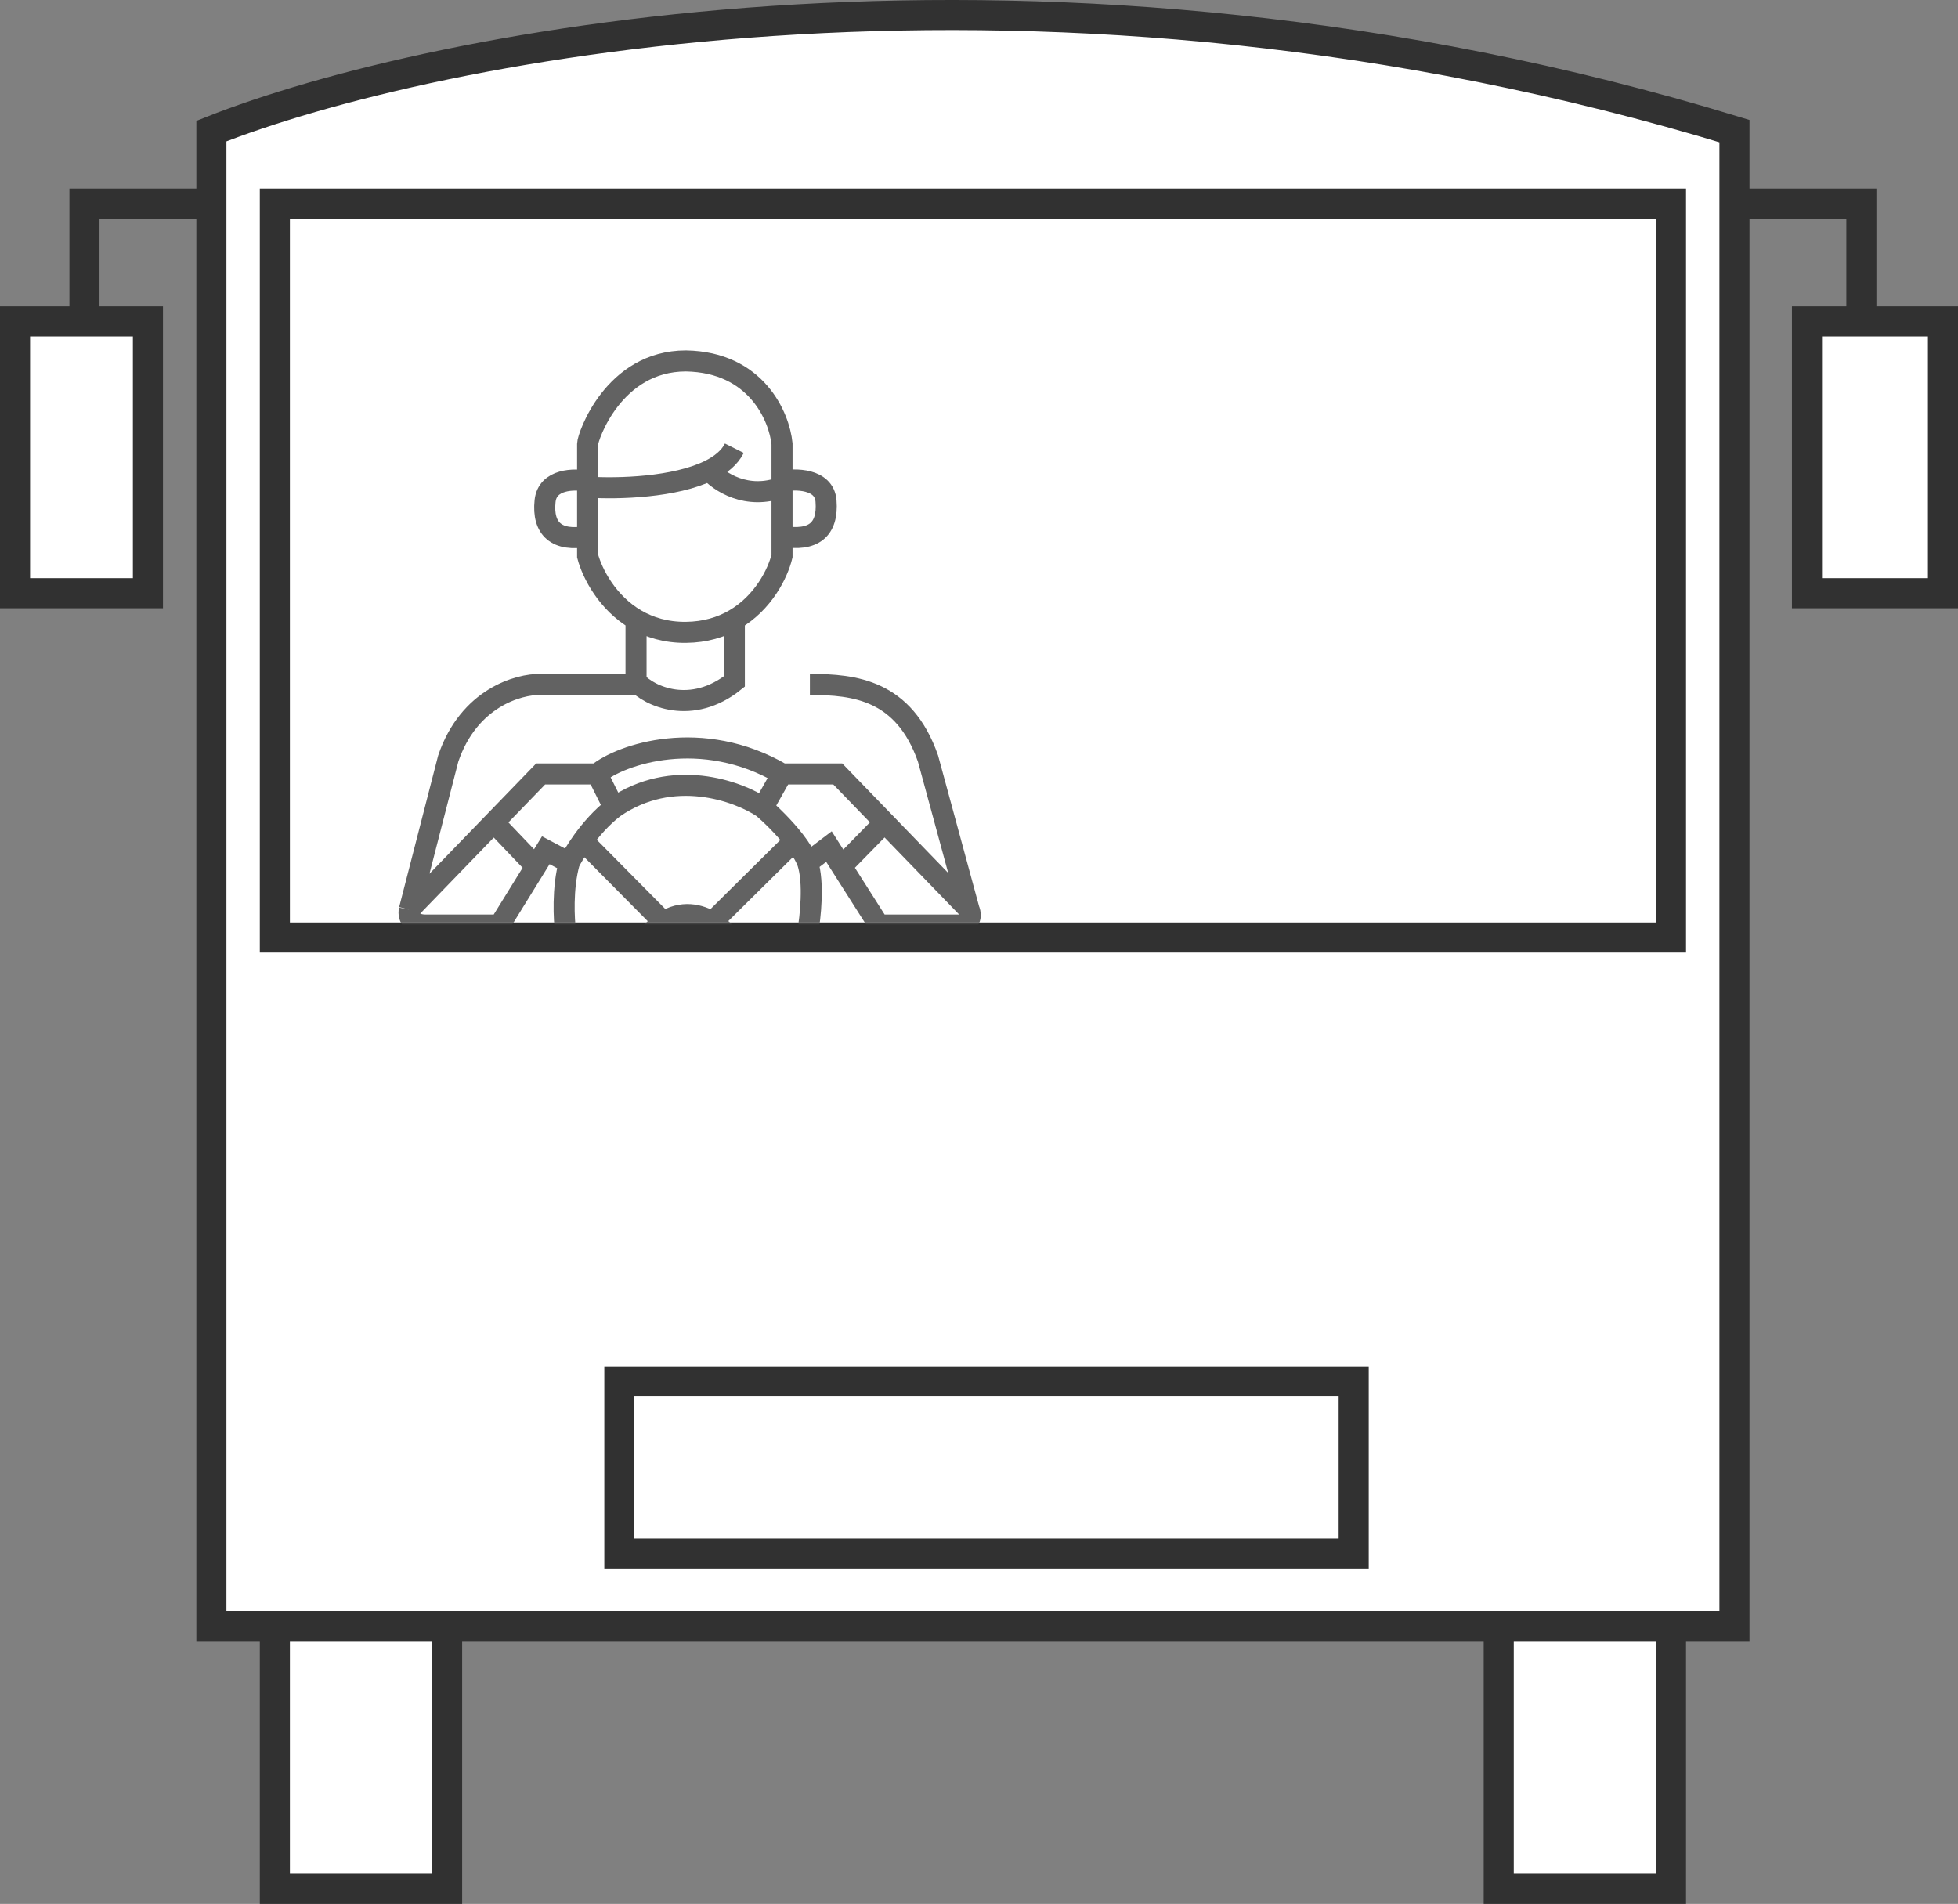 <svg width="651" height="633" viewBox="0 0 651 633" fill="none" xmlns="http://www.w3.org/2000/svg">
<rect x="0" y="0" width="651" height="633" fill="#808080" stroke="none"/>
<path d="M70.284 43.589C143.63 14.469 347.592 -26.299 576.673 43.589V67.688H618.872V106.85H646V197.223H600.787V106.85H618.872V67.688H576.673V540.64H555.573V628H498.303V540.64H148.654V628H91.384V540.64H70.284V67.688H28.085V106.85H49.185V197.223H5V106.85H28.085V67.688H70.284V43.589Z" fill="white"/>
<path d="M91.384 540.64H70.284V67.688M91.384 540.64V628H148.654V540.64M91.384 540.64H148.654M148.654 540.64H498.303M555.573 540.64H576.673V67.688M555.573 540.64V628H498.303V540.64M555.573 540.64H498.303M70.284 67.688V43.589C143.63 14.469 347.592 -26.299 576.673 43.589V67.688M70.284 67.688H28.085V106.85M28.085 106.85H49.185V197.223H5V106.85H28.085ZM576.673 67.688H618.872V106.85M618.872 106.85H646V197.223H600.787V106.85H618.872ZM205.924 459.304V516.54H450.076V459.304H205.924ZM91.384 67.688V311.695H555.573V67.688H91.384Z" stroke="#313131" stroke-width="10"/>
<mask id="mask0_182_32" style="mask-type:alpha" maskUnits="userSpaceOnUse" x="127" y="111" width="201" height="196">
<rect x="127" y="111" width="201" height="196" fill="#D9D9D9"/>
</mask>
<g mask="url(#mask0_182_32)">
<path d="M260.008 160V147.561C259.113 138.537 251.471 120.39 228.056 120C203.91 120 195.374 145.366 195.374 147.561V160M260.008 160C264.235 159.106 274.061 159.031 274.642 166.585C275.374 176.098 270.495 180.122 260.008 178.293M260.008 160V161.951M260.008 178.293V184.878C258.607 190.649 253.785 200.42 244.154 206.001M260.008 178.293V161.951M195.374 160C190.983 159.106 182.008 159.171 181.227 166.585C180.252 175.854 185.13 180.244 195.374 178.293M195.374 160V161.951M195.374 178.293V184.878C196.923 190.687 201.92 200.425 211.471 205.995M195.374 178.293V161.951M195.374 161.951C205.63 162.623 224.469 162.038 235.861 156.417M244.154 149.024C242.599 152.135 239.64 154.553 235.861 156.417M235.861 156.417C239.032 160.107 248.3 166.378 260.008 161.951M244.154 206.001C239.809 208.518 234.486 210.183 228.056 210.244C221.447 210.306 215.957 208.61 211.471 205.995M244.154 206.001V226.585C230.008 237.927 215.861 231.545 211.471 226.585V205.995" stroke="#626262" stroke-width="7"/>
<path d="M269.276 227.561C284.154 227.561 300.544 229.366 308.544 252.195L322.203 302.439M322.203 302.439C322.528 303.09 323.666 306.571 319.52 307.561H292.203L279.802 288.049M322.203 302.439L294.12 273.415M260.008 257.317H278.544L294.12 273.415M260.008 257.317L253.666 268.537M260.008 257.317C233.3 241.707 206.481 250.732 198.544 257.317M253.666 268.537C245.275 262.927 223.626 255.073 204.154 268.537M253.666 268.537C256.232 270.736 260.694 275.021 264.171 279.512M268.544 286.829L275.617 281.464L279.802 288.049M268.544 286.829C270.691 293.464 269.438 305.041 268.544 310M268.544 286.829C267.711 284.538 266.091 281.994 264.171 279.512M279.802 288.049L294.12 273.415M212 227.561H179.764C172.365 227.399 155.861 232.098 149.032 252.195L136.105 302.439M136.105 302.439C135.495 305.366 137.569 307.561 141.471 307.561H166.105L178.157 288.049M136.105 302.439L164.188 273.415M198.544 257.317H179.764L164.188 273.415M198.544 257.317L204.154 268.537M204.154 268.537C199.969 271.756 196.428 275.861 193.791 279.512M189.276 286.829L181.471 282.683L178.157 288.049M189.276 286.829C186.934 295.22 187.487 305.773 188.056 310M189.276 286.829C190.081 285.183 191.633 282.5 193.791 279.512M164.188 273.415L178.157 288.049M240.983 310C239.977 308.87 238.557 307.626 236.837 306.571M216.593 310C217.919 308.57 219.253 307.442 220.581 306.571M236.837 306.571L264.171 279.512M236.837 306.571C232.656 304.006 226.698 302.556 220.581 306.571M220.581 306.571L193.791 279.512" stroke="#626262" stroke-width="7"/>
</g>
</svg>
